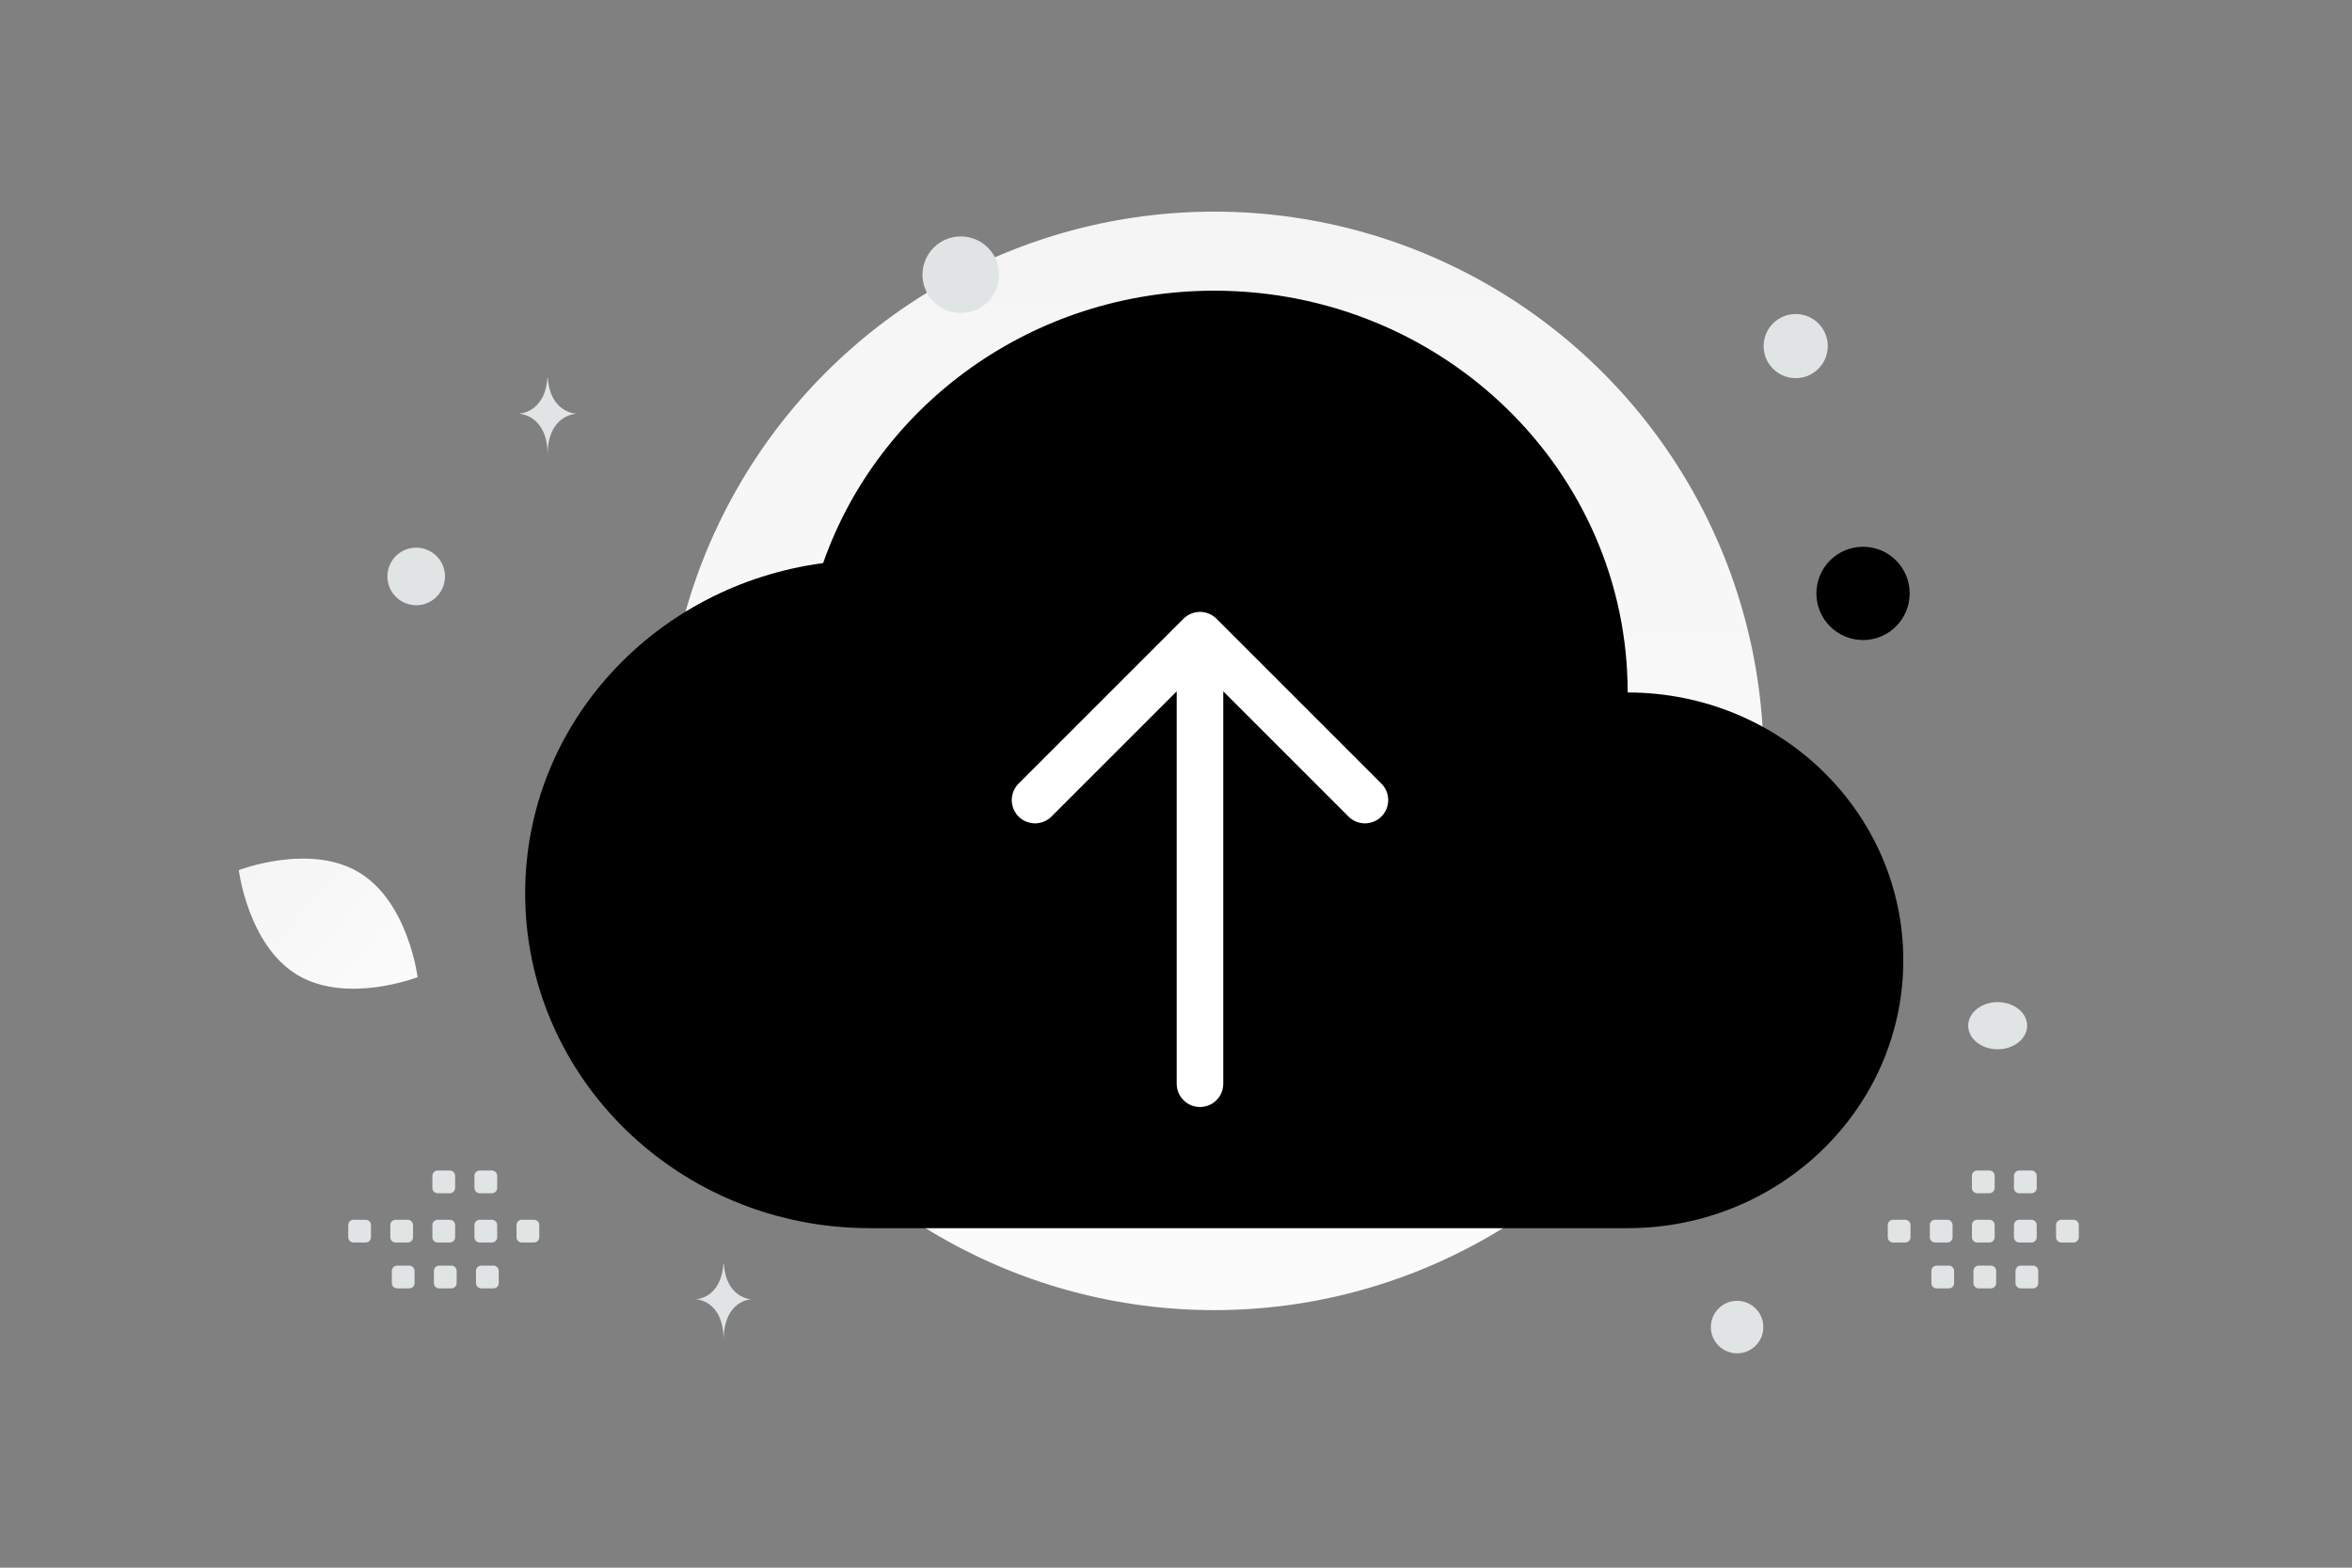 <svg width="900" height="600" viewBox="0 0 900 600" fill="none" xmlns="http://www.w3.org/2000/svg"><rect x="0" y="0" width="900" height="600" fill="#808080" stroke="none"/><path fill="transparent" d="M0 0h900v600H0z"/><circle cx="464.632" cy="291.213" r="210.213" fill="url(#a)"/><path d="M113.808 373.146c18.887 11.32 45.984.856 45.984.856s-3.543-28.813-22.442-40.12c-18.887-11.32-45.972-.869-45.972-.869s3.543 28.814 22.43 40.133z" fill="url(#b)"/><circle cx="712.899" cy="227.112" r="17.851" transform="rotate(180 712.899 227.112)" fill="#000"/><circle cx="338.529" cy="227.213" r="14.695" transform="rotate(180 338.529 227.213)" fill="#000"/><circle r="10.041" transform="matrix(-1 0 0 1 664.707 507.916)" fill="#E1E4E5"/><circle r="12.273" transform="matrix(-1 0 0 1 687.129 132.455)" fill="#E1E4E5"/><circle r="11.021" transform="scale(1 -1) rotate(-75 -64.128 -214.086)" fill="#E1E4E5"/><circle r="14.661" transform="matrix(-1 0 0 1 367.648 105.151)" fill="#E1E4E5"/><ellipse rx="11.278" ry="9.022" transform="matrix(-1 0 0 1 764.41 392.562)" fill="#E1E4E5"/><path d="M209.464 144.654h.161c.951 13.48 10.976 13.687 10.976 13.687s-11.055.216-11.055 15.791c0-15.575-11.054-15.791-11.054-15.791s10.021-.207 10.972-13.687zm67.354 338.969h.154c.913 13.439 10.538 13.646 10.538 13.646s-10.613.215-10.613 15.744c0-15.529-10.613-15.744-10.613-15.744s9.62-.207 10.534-13.646z" fill="#E1E4E5"/><path fill-rule="evenodd" clip-rule="evenodd" d="M314.971 215.515c-64.31 8.534-114.012 61.559-114.012 126.398 0 70.76 59.036 128.141 131.836 128.141h290.04c58.245 0 105.469-45.9 105.469-102.513 0-56.612-47.224-102.512-105.469-102.512 0-84.932-70.823-153.77-158.204-153.77-69.53 0-128.434 43.645-149.66 104.256z" fill="#000"/><path d="m396.059 306.213 63.118-63.117 63.117 63.117m-63.117 108.562v-166.63" stroke="#fff" stroke-width="17.816" stroke-linecap="round" stroke-linejoin="round"/><path fill-rule="evenodd" clip-rule="evenodd" d="M135.286 466.845h4.642c1.122 0 2.026.913 2.026 2.026v4.643a2.028 2.028 0 0 1-2.026 2.026h-4.642a2.034 2.034 0 0 1-2.026-2.026v-4.643a2.02 2.02 0 0 1 2.026-2.026zm16.093 0h4.642c1.113 0 2.027.913 2.027 2.026v4.643a2.029 2.029 0 0 1-2.027 2.026h-4.642a2.034 2.034 0 0 1-2.026-2.026v-4.643c0-1.113.913-2.026 2.026-2.026zm16.106 0h4.642c1.113 0 2.026.913 2.026 2.026v4.643a2.028 2.028 0 0 1-2.026 2.026h-4.642a2.034 2.034 0 0 1-2.026-2.026v-4.643a2.02 2.02 0 0 1 2.026-2.026zm16.094 0h4.642c1.113 0 2.026.913 2.026 2.026v4.643a2.028 2.028 0 0 1-2.026 2.026h-4.642a2.037 2.037 0 0 1-2.036-2.026v-4.643a2.049 2.049 0 0 1 2.036-2.026zm16.096 0h4.642c1.123 0 2.036.913 2.036 2.026v4.643a2.03 2.03 0 0 1-2.036 2.026h-4.642a2.034 2.034 0 0 1-2.026-2.026v-4.643c0-1.113.913-2.026 2.026-2.026zm-47.705 17.551h4.642c1.113 0 2.026.913 2.026 2.026v4.652a2.034 2.034 0 0 1-2.026 2.026h-4.642a2.028 2.028 0 0 1-2.026-2.026v-4.643a2.023 2.023 0 0 1 2.026-2.035zm16.095 0h4.642c1.113 0 2.026.913 2.026 2.026v4.652a2.034 2.034 0 0 1-2.026 2.026h-4.642a2.035 2.035 0 0 1-2.027-2.026v-4.643a2.024 2.024 0 0 1 2.027-2.035zm16.095 0h4.642c1.123 0 2.036.913 2.036 2.026v4.652a2.036 2.036 0 0 1-2.036 2.026h-4.642a2.034 2.034 0 0 1-2.026-2.026v-4.643c0-1.122.913-2.035 2.026-2.035zm-16.675-36.405h4.642c1.113 0 2.026.913 2.026 2.026v4.642a2.028 2.028 0 0 1-2.026 2.027h-4.642a2.034 2.034 0 0 1-2.026-2.027v-4.642a2.02 2.02 0 0 1 2.026-2.026zm16.094 0h4.642c1.113 0 2.026.913 2.026 2.026v4.642a2.028 2.028 0 0 1-2.026 2.027h-4.642a2.037 2.037 0 0 1-2.036-2.027v-4.642a2.049 2.049 0 0 1 2.036-2.026zm540.813 18.854h4.642c1.122 0 2.026.913 2.026 2.026v4.643a2.028 2.028 0 0 1-2.026 2.026h-4.642a2.034 2.034 0 0 1-2.026-2.026v-4.643a2.02 2.02 0 0 1 2.026-2.026zm16.093 0h4.642c1.113 0 2.027.913 2.027 2.026v4.643a2.029 2.029 0 0 1-2.027 2.026h-4.642a2.034 2.034 0 0 1-2.026-2.026v-4.643c0-1.113.913-2.026 2.026-2.026zm16.106 0h4.642c1.113 0 2.026.913 2.026 2.026v4.643a2.028 2.028 0 0 1-2.026 2.026h-4.642a2.034 2.034 0 0 1-2.026-2.026v-4.643a2.02 2.02 0 0 1 2.026-2.026zm16.094 0h4.642c1.113 0 2.026.913 2.026 2.026v4.643a2.028 2.028 0 0 1-2.026 2.026h-4.642a2.037 2.037 0 0 1-2.036-2.026v-4.643a2.049 2.049 0 0 1 2.036-2.026zm16.096 0h4.642c1.123 0 2.036.913 2.036 2.026v4.643a2.03 2.03 0 0 1-2.036 2.026h-4.642a2.034 2.034 0 0 1-2.026-2.026v-4.643c0-1.113.913-2.026 2.026-2.026zm-47.705 17.551h4.642c1.113 0 2.026.913 2.026 2.026v4.652a2.034 2.034 0 0 1-2.026 2.026h-4.642a2.028 2.028 0 0 1-2.026-2.026v-4.643a2.023 2.023 0 0 1 2.026-2.035zm16.095 0h4.642c1.113 0 2.026.913 2.026 2.026v4.652a2.034 2.034 0 0 1-2.026 2.026h-4.642a2.035 2.035 0 0 1-2.027-2.026v-4.643a2.024 2.024 0 0 1 2.027-2.035zm16.095 0h4.642c1.123 0 2.036.913 2.036 2.026v4.652a2.036 2.036 0 0 1-2.036 2.026h-4.642a2.034 2.034 0 0 1-2.026-2.026v-4.643c0-1.122.913-2.035 2.026-2.035zm-16.675-36.405h4.642c1.113 0 2.026.913 2.026 2.026v4.642a2.028 2.028 0 0 1-2.026 2.027h-4.642a2.034 2.034 0 0 1-2.026-2.027v-4.642a2.02 2.02 0 0 1 2.026-2.026zm16.094 0h4.642c1.113 0 2.026.913 2.026 2.026v4.642a2.028 2.028 0 0 1-2.026 2.027h-4.642a2.037 2.037 0 0 1-2.036-2.027v-4.642a2.049 2.049 0 0 1 2.036-2.026z" fill="#E1E4E5"/><defs><linearGradient id="a" x1="473.596" y1="737.141" x2="460.632" y2="-376.352" gradientUnits="userSpaceOnUse"><stop stop-color="#fff"/><stop offset="1" stop-color="#EEE"/></linearGradient><linearGradient id="b" x1="186.896" y1="409.584" x2="34.923" y2="268.382" gradientUnits="userSpaceOnUse"><stop stop-color="#fff"/><stop offset="1" stop-color="#EEE"/></linearGradient></defs></svg>
